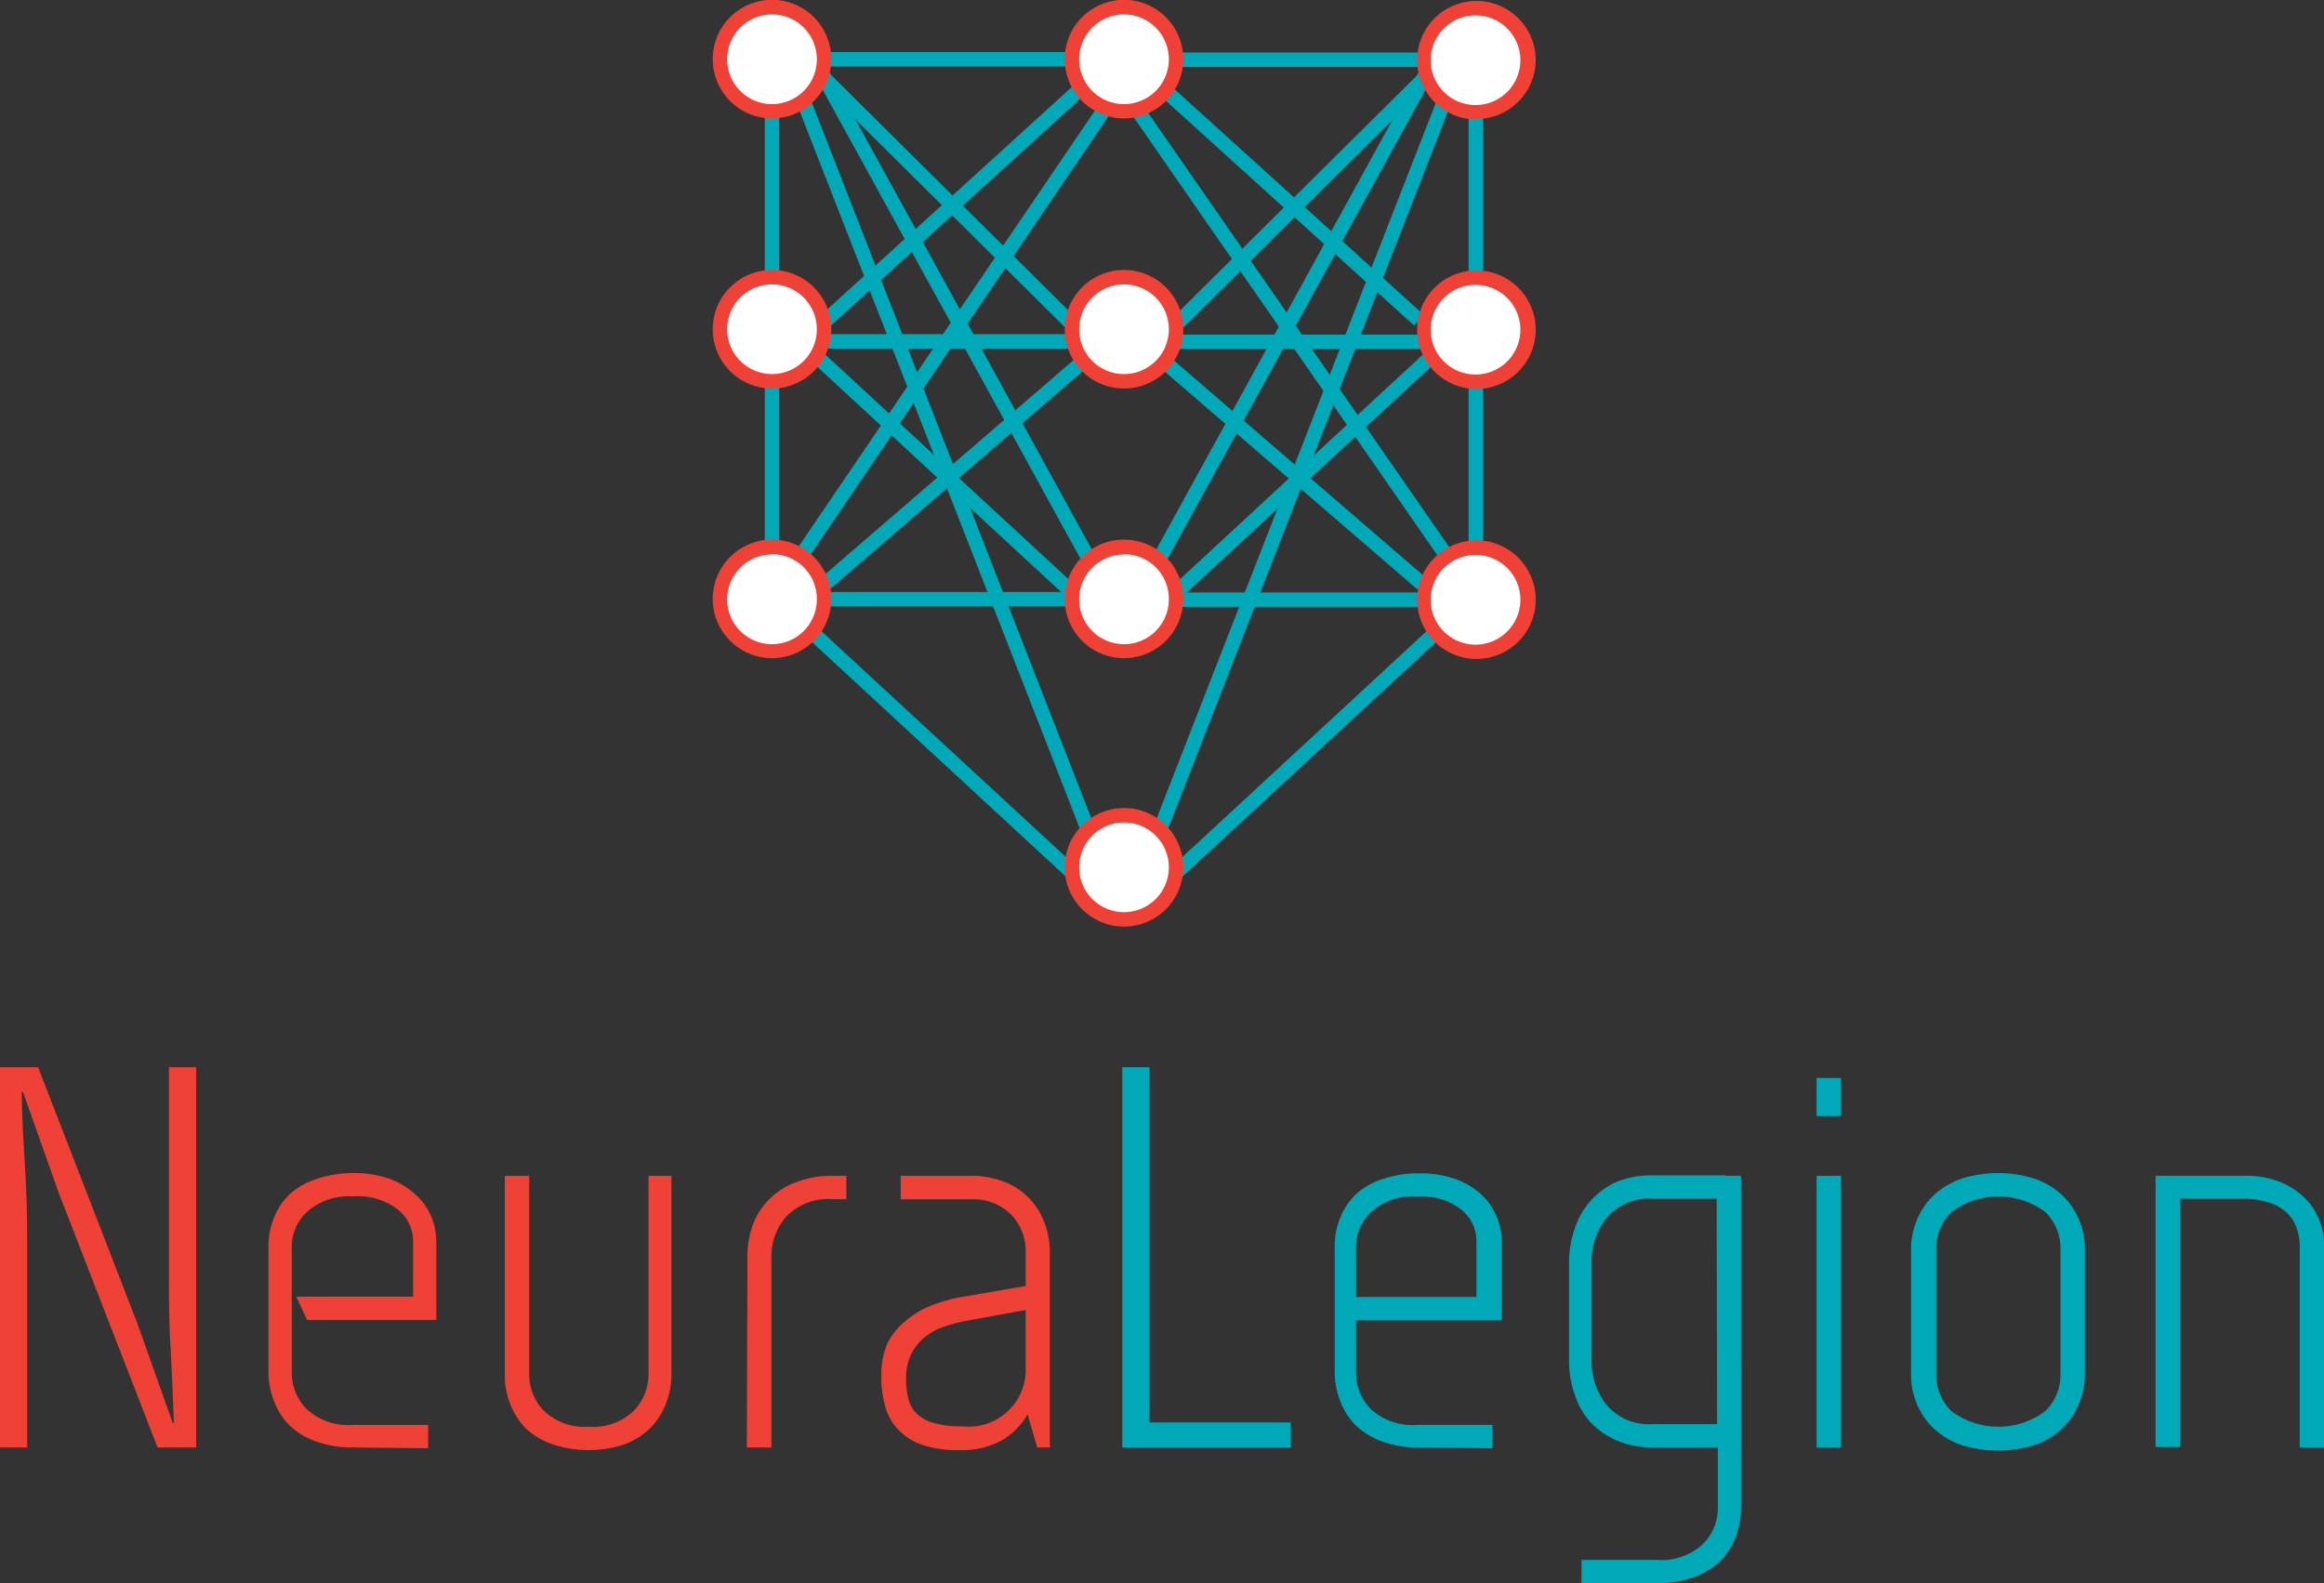 <svg id="Layer_1" data-name="Layer 1" xmlns="http://www.w3.org/2000/svg" xmlns:xlink="http://www.w3.org/1999/xlink" viewBox="0 0 151.33 103.1"><rect x="0" y="0" width="151.33" height="103.1" fill="#333333" stroke="none"/><defs><style>.cls-1{fill:none;}.cls-2{clip-path:url(#clip-path);}.cls-3{fill:#ef4136;}.cls-4{fill:#00a9b8;}.cls-5{fill:#fff;}</style><clipPath id="clip-path" transform="translate(0 0)"><rect class="cls-1" width="151.58" height="117.98"/></clipPath></defs><title>NeuraLegion Logo No Tagline</title><g class="cls-2"><path class="cls-3" d="M3.82,77.67,1.49,71.09H1.42c0,1.62.11,3.25.21,4.88s.14,3.25.14,4.88V94.26H0V69.5H2.48L8.91,86.09l2.34,6.58h.07q-.08-2.44-.21-4.89C11,86.16,11,84.53,11,82.9V69.5h1.77V94.26H10.26Z" transform="translate(0 0)"/><path class="cls-3" d="M23,94.26a6.86,6.86,0,0,1-2.42-.39,4.87,4.87,0,0,1-1.74-1.06,4.39,4.39,0,0,1-1-1.58,5.12,5.12,0,0,1-.36-1.92V81.17a4.82,4.82,0,0,1,.36-1.86,4.26,4.26,0,0,1,1-1.52,4.66,4.66,0,0,1,1.74-1A7.11,7.11,0,0,1,23,76.39a6.93,6.93,0,0,1,2.32.36,5,5,0,0,1,1.69,1,4,4,0,0,1,1.05,1.42,4.31,4.31,0,0,1,.35,1.7v5.09H20l-.71-1.52h7.61V80.82a2.66,2.66,0,0,0-1-2.06A4.25,4.25,0,0,0,23,77.91a4.11,4.11,0,0,0-3,1,3.08,3.08,0,0,0-1,2.3v8.14a3.33,3.33,0,0,0,1,2.44,4,4,0,0,0,3,1h4.88v1.52Z" transform="translate(0 0)"/><path class="cls-3" d="M43.72,76.57V89.48a5.19,5.19,0,0,1-.35,1.91,4.75,4.75,0,0,1-1,1.58,4.81,4.81,0,0,1-1.69,1.08,7.49,7.49,0,0,1-4.71,0A4.85,4.85,0,0,1,34.22,93a4.72,4.72,0,0,1-1-1.58,5,5,0,0,1-.35-1.91V76.57h1.59V89.48a3.37,3.37,0,0,0,1,2.43,3.83,3.83,0,0,0,2.88,1,3.84,3.84,0,0,0,2.89-1,3.42,3.42,0,0,0,1-2.43V76.57Z" transform="translate(0 0)"/><path class="cls-3" d="M48.67,81.88A5.83,5.83,0,0,1,49,79.82,4.68,4.68,0,0,1,51.81,77a6.23,6.23,0,0,1,2.42-.43h.88v1.52h-.88a3.81,3.81,0,0,0-3,1.1,3.87,3.87,0,0,0-1,2.69V94.26h-1.6Z" transform="translate(0 0)"/><path class="cls-3" d="M58.65,76.57h4.53a5.92,5.92,0,0,1,2.21.39A4.47,4.47,0,0,1,68,79.6a5.12,5.12,0,0,1,.36,1.92V94.26h-.82l-.63-2.16a4.57,4.57,0,0,1-1.68,1.7,5.39,5.39,0,0,1-2.74.63,7.16,7.16,0,0,1-2.46-.35,3.92,3.92,0,0,1-1.56-1,3.51,3.51,0,0,1-.83-1.5,7,7,0,0,1-.25-2,5,5,0,0,1,.43-2.18A4.44,4.44,0,0,1,59,86a5.82,5.82,0,0,1,1.68-1,9.94,9.94,0,0,1,2-.55l4.18-.72.64,1.45L63,86a9.29,9.29,0,0,0-1.51.39,3.89,3.89,0,0,0-1.27.69,3.06,3.06,0,0,0-.87,1.08A3.47,3.47,0,0,0,59,89.7,5.51,5.51,0,0,0,59.13,91a2,2,0,0,0,.51,1,2.5,2.5,0,0,0,1.11.65,6.27,6.27,0,0,0,1.9.23A3.71,3.71,0,0,0,66.79,89V81.52a3.45,3.45,0,0,0-.94-2.42,3.49,3.49,0,0,0-2.67-1H58.65Z" transform="translate(0 0)"/></g><polygon class="cls-4" points="74.85 69.5 74.85 92.63 84.05 92.63 84.05 94.26 73.08 94.26 73.08 69.5 74.85 69.5"/><g class="cls-2"><path class="cls-4" d="M92.47,94.26A7,7,0,0,1,90,93.87a4.91,4.91,0,0,1-1.73-1.06,4.39,4.39,0,0,1-1-1.58,5.12,5.12,0,0,1-.36-1.92V81.17a4.82,4.82,0,0,1,.36-1.86,4.26,4.26,0,0,1,1-1.52,4.7,4.7,0,0,1,1.73-1,7.21,7.21,0,0,1,2.43-.38,6.83,6.83,0,0,1,2.31.36,5,5,0,0,1,1.7,1,4,4,0,0,1,1,1.42,4.31,4.31,0,0,1,.35,1.7v5.09h-10l0-1.52h8.35V80.82a2.64,2.64,0,0,0-1-2.06,4.21,4.21,0,0,0-2.84-.85,4.1,4.1,0,0,0-3,1,3.09,3.09,0,0,0-1,2.3v8.14a3.34,3.34,0,0,0,1,2.44,4,4,0,0,0,3,1h4.88v1.52Z" transform="translate(0 0)"/><path class="cls-4" d="M111.78,76.57h1.59V98.15a5.37,5.37,0,0,1-.35,1.93,4.49,4.49,0,0,1-1,1.57,4.87,4.87,0,0,1-1.74,1.06,6.86,6.86,0,0,1-2.42.39h-4.88v-1.52h4.88a4,4,0,0,0,3-1,3.31,3.31,0,0,0,1-2.44V94.26h-4.17a6.12,6.12,0,0,1-2.43-.46,5.1,5.1,0,0,1-1.73-1.22,5,5,0,0,1-1-1.79,6.53,6.53,0,0,1-.36-2.19V82.23a6.53,6.53,0,0,1,.36-2.19,5,5,0,0,1,1-1.79A5.1,5.1,0,0,1,105.18,77a6,6,0,0,1,2.43-.46h4.76l0,1.52h-4.73a3.63,3.63,0,0,0-3,1.22,4.51,4.51,0,0,0-1,2.92V88.6a4.51,4.51,0,0,0,1,2.92,3.63,3.63,0,0,0,3,1.22h4.17Z" transform="translate(0 0)"/></g><path class="cls-4" d="M118.29,94.26h1.59V76.57h-1.59Zm0-24.06h1.59v2.48h-1.59Z" transform="translate(0 0)"/><g class="cls-2"><path class="cls-4" d="M134.17,80.93l1.59,0v8.52a4.82,4.82,0,0,1-.37,1.91A4.69,4.69,0,0,1,134.31,93a4.94,4.94,0,0,1-1.76,1.08,8.06,8.06,0,0,1-4.89,0A5.07,5.07,0,0,1,125.89,93a4.66,4.66,0,0,1-1.07-1.58,4.82,4.82,0,0,1-.38-1.91V81.35a4.92,4.92,0,0,1,.38-1.9,4.6,4.6,0,0,1,1.07-1.59,5.07,5.07,0,0,1,1.77-1.08,7.86,7.86,0,0,1,4.89,0,4.94,4.94,0,0,1,1.76,1.08,4.63,4.63,0,0,1,1.08,1.59,4.91,4.91,0,0,1,.37,1.9h-1.59a3.29,3.29,0,0,0-1-2.43,5.1,5.1,0,0,0-6.09,0,3.29,3.29,0,0,0-1,2.43v8.13a3.28,3.28,0,0,0,1,2.42,5.1,5.1,0,0,0,6.09,0,3.28,3.28,0,0,0,1-2.42Z" transform="translate(0 0)"/><path class="cls-4" d="M140.36,77.43l1.59,0v16.8h-1.59Zm0-.86h5.87a5.82,5.82,0,0,1,2.16.37,4.87,4.87,0,0,1,1.61,1,4.08,4.08,0,0,1,1,1.45,4.64,4.64,0,0,1,.34,1.79V94.26h-1.59V81.17a3.54,3.54,0,0,0-.2-1.19,2.54,2.54,0,0,0-.63-1,3.16,3.16,0,0,0-1.17-.67,5.76,5.76,0,0,0-1.79-.25h-5.59Z" transform="translate(0 0)"/></g><rect class="cls-4" x="61.27" y="1.72" width="0.94" height="22.77" transform="translate(8.95 47.7) rotate(-45.22)"/><rect class="cls-4" x="61.57" y="1.48" width="0.94" height="37.62" transform="translate(-2.1 32.39) rotate(-28.8)"/><rect class="cls-4" x="60.75" y="2.87" width="0.94" height="52.99" transform="translate(-6.49 24.28) rotate(-21.33)"/><rect class="cls-4" x="53.21" y="3.39" width="16.83" height="0.94"/><rect class="cls-4" x="52.97" y="21.76" width="16.83" height="0.94"/><rect class="cls-4" x="52.97" y="38.55" width="16.83" height="0.94"/><rect class="cls-4" x="60.92" y="19.34" width="0.94" height="22.92" transform="translate(-2.89 54.99) rotate(-47.27)"/><rect class="cls-4" x="60.92" y="37.58" width="0.94" height="22.92" transform="translate(-16.29 60.86) rotate(-47.27)"/><rect class="cls-4" x="50.89" y="12.9" width="22.25" height="0.94" transform="translate(7.14 45.2) rotate(-42.28)"/><rect class="cls-4" x="51.09" y="30.29" width="22.13" height="0.94" transform="translate(-5.01 48.05) rotate(-40.77)"/><rect class="cls-4" x="44.49" y="21.27" width="34.97" height="0.94" transform="translate(9.16 60.79) rotate(-55.8)"/><rect class="cls-4" x="73.24" y="12.67" width="22.77" height="0.94" transform="translate(15.31 63.43) rotate(-44.78)"/><rect class="cls-4" x="65.79" y="19.69" width="37.26" height="0.94" transform="translate(26.08 84.43) rotate(-61.2)"/><rect class="cls-4" x="58.66" y="28.92" width="52.99" height="0.94" transform="translate(26.82 98.04) rotate(-68.69)"/><rect class="cls-4" x="76.33" y="3.42" width="16.83" height="0.94"/><rect class="cls-4" x="76.56" y="21.79" width="16.83" height="0.94"/><rect class="cls-4" x="76.56" y="38.58" width="16.83" height="0.94"/><rect class="cls-4" x="73.52" y="30.36" width="22.92" height="0.94" transform="translate(1.65 65.89) rotate(-42.76)"/><rect class="cls-4" x="73.52" y="48.6" width="22.92" height="0.94" transform="translate(-10.73 70.73) rotate(-42.76)"/><rect class="cls-4" x="83.89" y="2.28" width="0.94" height="22.25" transform="matrix(0.67, -0.74, 0.74, 0.67, 17.72, 66.84)"/><rect class="cls-4" x="83.74" y="19.73" width="0.94" height="22.13" transform="translate(5.9 74.46) rotate(-49.23)"/><rect class="cls-4" x="83.54" y="3.6" width="0.94" height="35.83" transform="translate(2.71 51.69) rotate(-34.73)"/><rect class="cls-4" x="49.8" y="3.66" width="0.94" height="34.08"/><rect class="cls-4" x="95.63" y="3.66" width="0.94" height="34.08"/><g class="cls-2"><path class="cls-5" d="M76.58,3.86A3.39,3.39,0,1,1,73.19.47a3.38,3.38,0,0,1,3.39,3.39" transform="translate(0 0)"/><path class="cls-5" d="M76.58,21.44a3.39,3.39,0,1,1-3.39-3.39,3.39,3.39,0,0,1,3.39,3.39" transform="translate(0 0)"/><path class="cls-5" d="M76.58,39a3.39,3.39,0,1,1-3.39-3.38A3.39,3.39,0,0,1,76.58,39" transform="translate(0 0)"/><path class="cls-5" d="M76.58,56.48a3.39,3.39,0,1,1-3.39-3.38,3.39,3.39,0,0,1,3.39,3.38" transform="translate(0 0)"/><path class="cls-3" d="M73.19.94a2.92,2.92,0,1,0,2.92,2.92A2.92,2.92,0,0,0,73.19.94m0,6.77a3.86,3.86,0,1,1,3.86-3.85,3.86,3.86,0,0,1-3.86,3.85" transform="translate(0 0)"/><path class="cls-3" d="M73.19,18.52a2.92,2.92,0,1,0,2.92,2.92,2.92,2.92,0,0,0-2.92-2.92m0,6.78a3.86,3.86,0,1,1,3.86-3.86,3.86,3.86,0,0,1-3.86,3.86" transform="translate(0 0)"/><path class="cls-3" d="M73.19,36.11A2.92,2.92,0,1,0,76.11,39a2.91,2.91,0,0,0-2.92-2.91m0,6.77A3.86,3.86,0,1,1,77.05,39a3.86,3.86,0,0,1-3.86,3.86" transform="translate(0 0)"/><path class="cls-3" d="M73.19,53.56a2.92,2.92,0,1,0,2.92,2.92,2.92,2.92,0,0,0-2.92-2.92m0,6.78a3.86,3.86,0,1,1,3.86-3.86,3.86,3.86,0,0,1-3.86,3.86" transform="translate(0 0)"/><path class="cls-5" d="M53.66,3.86A3.39,3.39,0,1,1,50.27.47a3.38,3.38,0,0,1,3.39,3.39" transform="translate(0 0)"/><path class="cls-3" d="M50.27.94a2.92,2.92,0,1,0,2.92,2.92A2.92,2.92,0,0,0,50.27.94m0,6.77a3.86,3.86,0,1,1,3.86-3.85,3.86,3.86,0,0,1-3.86,3.85" transform="translate(0 0)"/><path class="cls-5" d="M53.66,21.44a3.39,3.39,0,1,1-3.39-3.39,3.39,3.39,0,0,1,3.39,3.39" transform="translate(0 0)"/><path class="cls-3" d="M50.27,18.52a2.92,2.92,0,1,0,2.92,2.92,2.92,2.92,0,0,0-2.92-2.92m0,6.78a3.86,3.86,0,1,1,3.86-3.86,3.86,3.86,0,0,1-3.86,3.86" transform="translate(0 0)"/><path class="cls-5" d="M53.66,39a3.39,3.39,0,1,1-3.39-3.38A3.39,3.39,0,0,1,53.66,39" transform="translate(0 0)"/><path class="cls-3" d="M50.27,36.11A2.92,2.92,0,1,0,53.19,39a2.91,2.91,0,0,0-2.92-2.91m0,6.77A3.86,3.86,0,1,1,54.13,39a3.86,3.86,0,0,1-3.86,3.86" transform="translate(0 0)"/><path class="cls-5" d="M92.71,3.89A3.39,3.39,0,1,0,96.1.5a3.38,3.38,0,0,0-3.39,3.39" transform="translate(0 0)"/><path class="cls-3" d="M96.1,1A2.92,2.92,0,1,0,99,3.89,2.92,2.92,0,0,0,96.1,1m0,6.78A3.86,3.86,0,1,1,100,3.89,3.86,3.86,0,0,1,96.1,7.75" transform="translate(0 0)"/><path class="cls-5" d="M92.71,21.47a3.39,3.39,0,1,0,3.39-3.39,3.39,3.39,0,0,0-3.39,3.39" transform="translate(0 0)"/><path class="cls-3" d="M96.1,18.55A2.92,2.92,0,1,0,99,21.47a2.92,2.92,0,0,0-2.92-2.92m0,6.78A3.86,3.86,0,1,1,100,21.47a3.86,3.86,0,0,1-3.86,3.86" transform="translate(0 0)"/><path class="cls-5" d="M92.71,39.05a3.39,3.39,0,1,0,3.39-3.38,3.39,3.39,0,0,0-3.39,3.38" transform="translate(0 0)"/><path class="cls-3" d="M96.1,36.14A2.92,2.92,0,1,0,99,39.05a2.91,2.91,0,0,0-2.92-2.91m0,6.77A3.86,3.86,0,1,1,100,39.05a3.86,3.86,0,0,1-3.86,3.86" transform="translate(0 0)"/></g></svg>